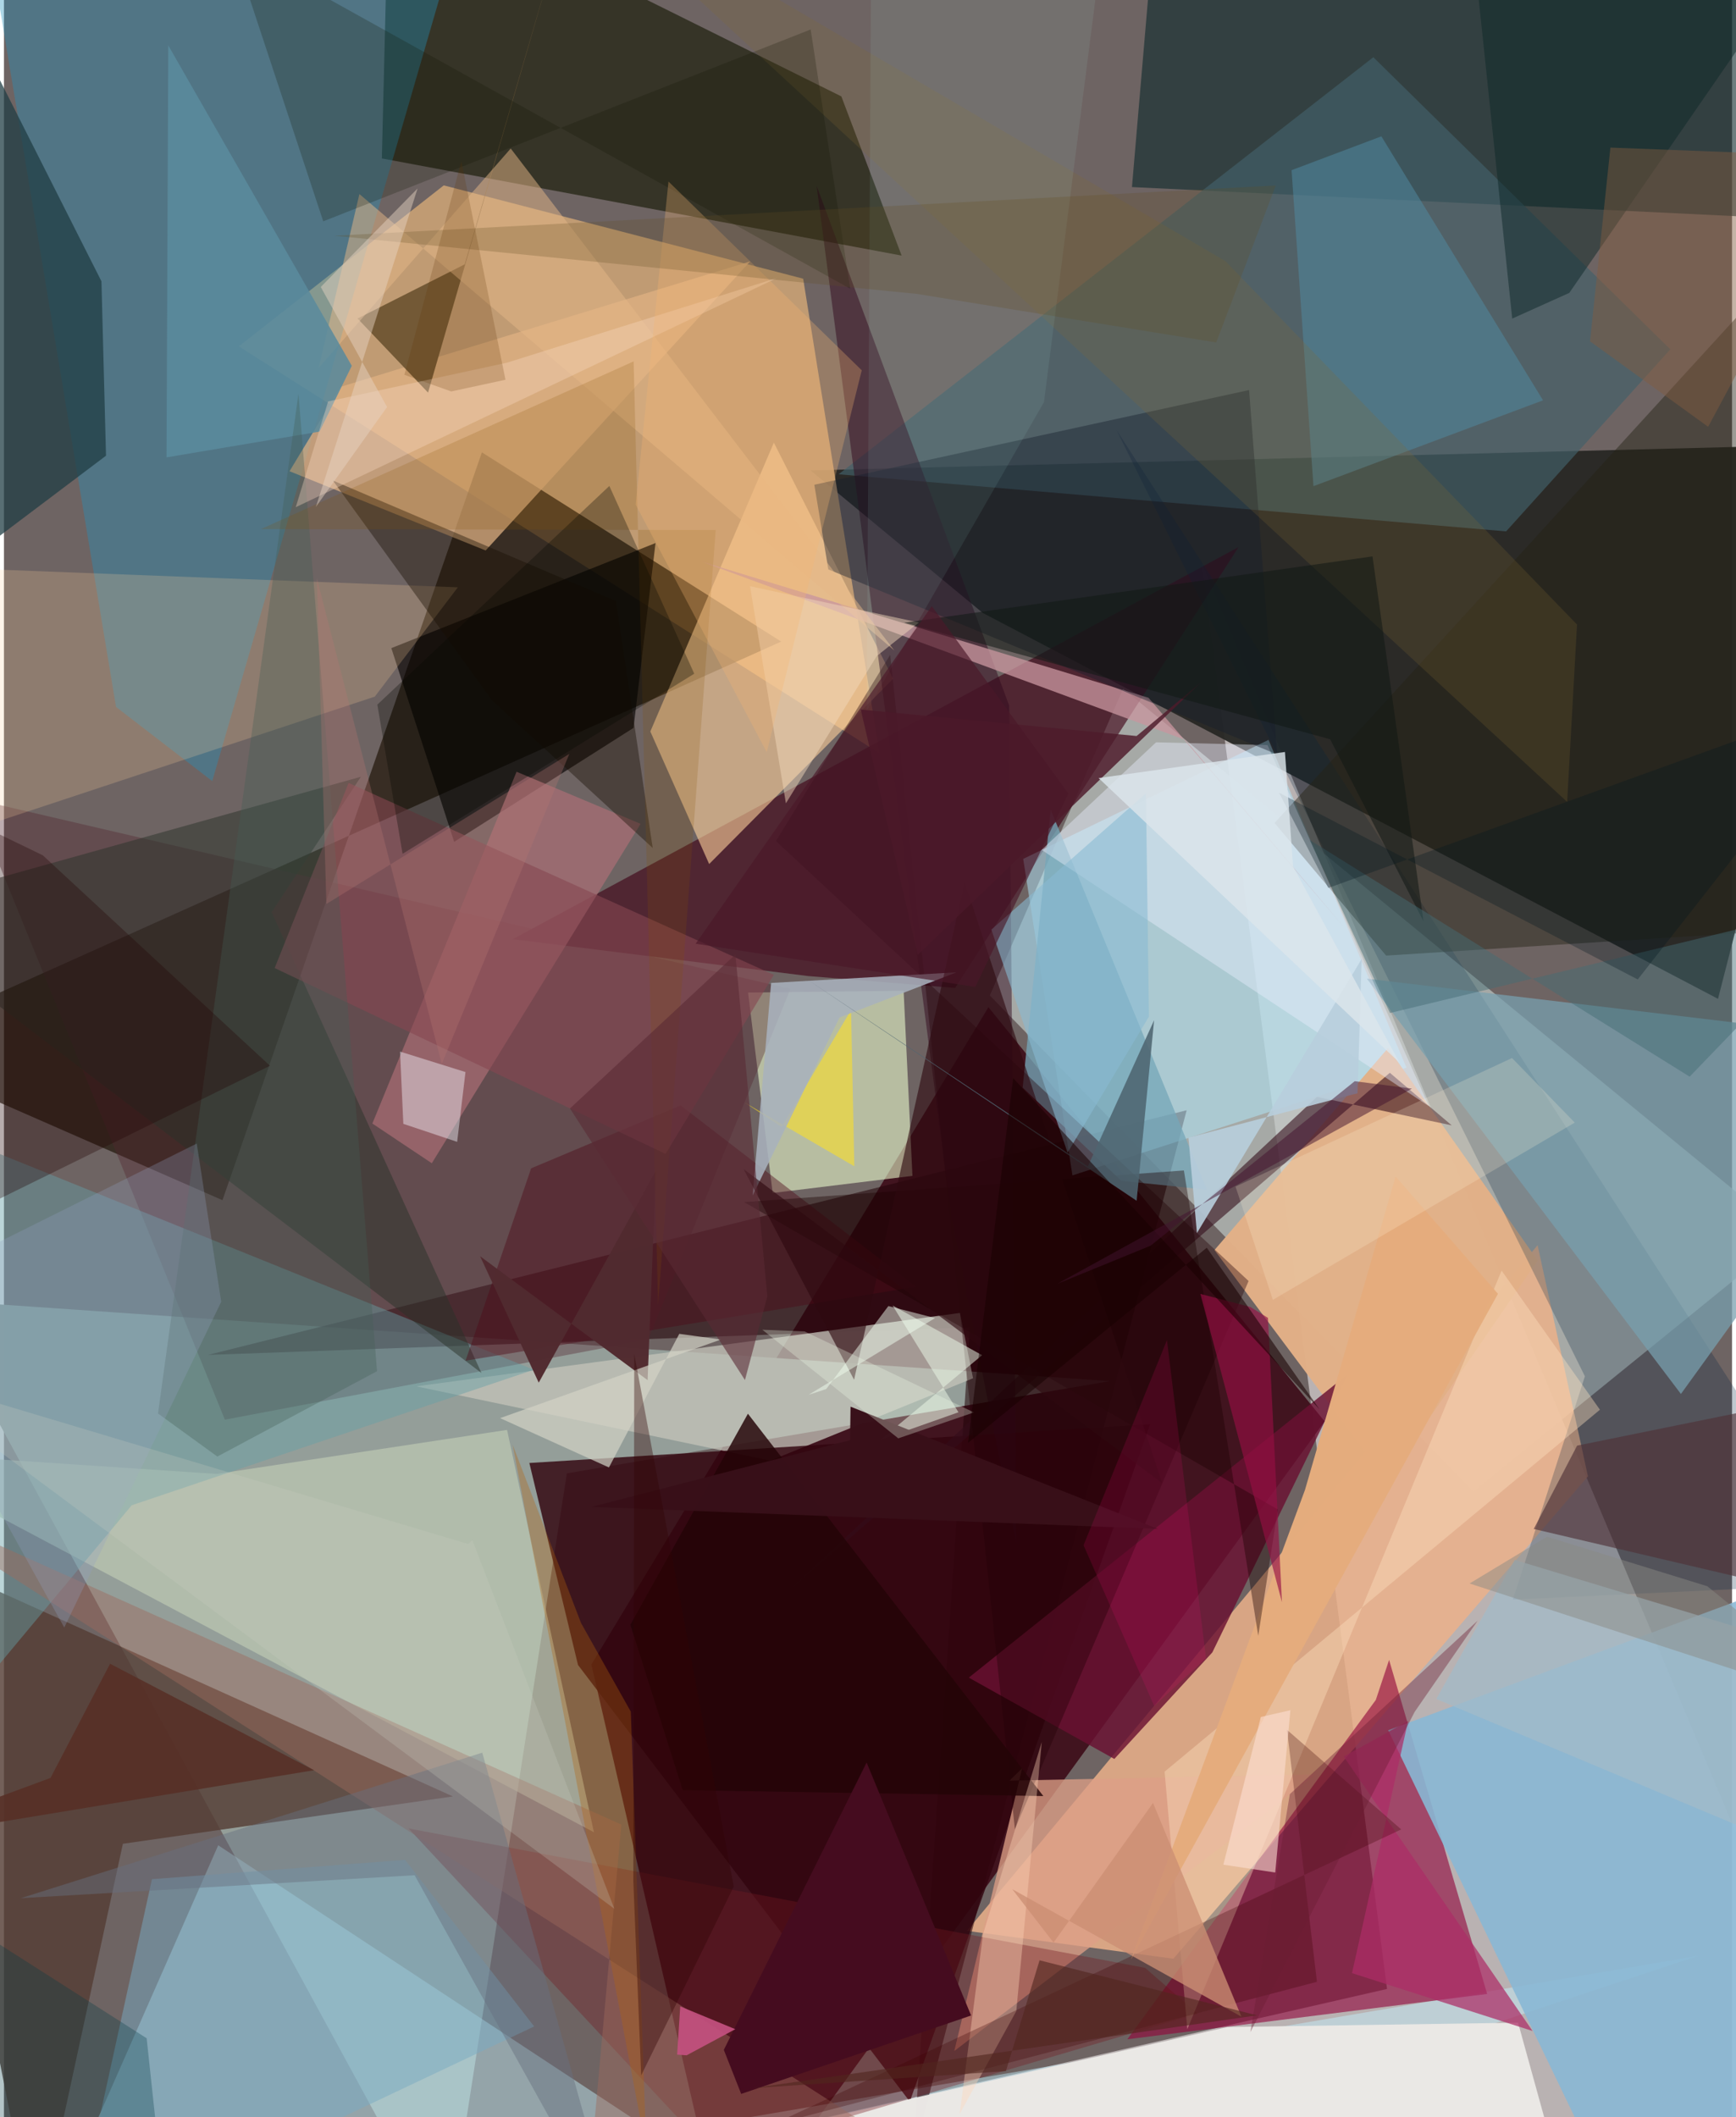 <svg xmlns="http://www.w3.org/2000/svg" width="228" height="278" viewBox="0 0 836 1024"><path fill="#6e6463" d="M0 0h836v1024H0z"/><path fill="#ede8e9" fill-opacity=".592" d="M579.51 272.377L898 1029.191l-666.055 32.81L669.1 961.977z"/><path fill="#3f101c" fill-opacity=".945" d="M349.089 1086l289.804-398.52-162.631-200.331-192.093 317.91z"/><path fill="#282825" fill-opacity=".957" d="M390.209 227.516l83.263 68.904 355.734 186.681L898 214.643z"/><path fill="#959f9a" fill-opacity=".996" d="M214.207 1086L-34.842 628.66l570.002 39.333-262.842 44.61z"/><path fill="#c0cac7" fill-opacity=".675" d="M541.382 333.062l322.18 264.405-152.659 123.9-233.958-239.885z"/><path fill="#cca476" fill-opacity=".867" d="M386.63 134.792l36.915 229.549-309.939-196.816 99.162-77.863z"/><path fill="#180d00" fill-opacity=".631" d="M376.012 310.306l-144.804-91.515-125.496 361.695L-62 506.993z"/><path fill="#ecb18a" fill-opacity=".843" d="M741.925 602.264L465.85 933.879l99.876 13.498 200.563-233.333z"/><path fill="#121500" fill-opacity=".604" d="M186.227-62l-3.411 138.629 251.455 46.994-29.167-76.997z"/><path fill="#3f0216" fill-opacity=".627" d="M460.142 477.836l-71.02-5.741-142.937-17.85L597.24 264.627z"/><path fill="#c3f2ff" fill-opacity=".451" d="M103.646 892.502l-83.443 189.453 799.706-136.069L397.457 1086z"/><path fill="#0e2a2c" fill-opacity=".608" d="M898 107.453L886.646-47.875 558.717-62 545.696 90.482z"/><path fill="#910339" fill-opacity=".604" d="M663.66 822.207l6.431-19.364 47.438 161.565-174.064 21.915z"/><path fill="#210208" fill-opacity=".553" d="M439.763 1043.017L467.3 642.013 98.789 655.316 572.15 537.002z"/><path fill="#eefed0" fill-opacity=".573" d="M435.23 479.208l-75.247.855 11.894 96.946 67.625-8.28z"/><path fill="#553d35" fill-opacity=".82" d="M15.47 1086l42.061-194.227 159.662-22.904L-51.22 747.713z"/><path fill="#c4c4b9" fill-opacity=".757" d="M370.754 706.443l-171.272-35.92 263.003-35.504 6.336 31.601z"/><path fill="#fed19c" fill-opacity=".6" d="M372.46 214.084l57.728 114.201-89.033 89.618-28.455-64.109z"/><path fill="#88b7d4" fill-opacity=".894" d="M789.804 1086l-120.16-249.146 208.137-77.063-4.417 291.656z"/><path fill="#2194be" fill-opacity=".369" d="M100.758 377.78L220.757-35.535-9.39-40.697l63.61 382.616z"/><path fill="#32040e" fill-opacity=".816" d="M254.172 707.596l23.533 97.685 160.506 211.175L554.515 688.84z"/><path fill="#b2ebff" fill-opacity=".486" d="M493.085 415.42l23.82 153.068L678.5 516.402 611.763 357.85z"/><path fill="#e2b087" fill-opacity=".976" d="M669.61 506.864l72.391 102.81-73.128 106.309-83.267-111.36z"/><path fill="#c6d2b9" fill-opacity=".58" d="M-62 701.892l347.412 184.3-42.028-194.597-140.54 21.303z"/><path fill="#dfb182" fill-opacity=".729" d="M138.155 227.915l24.662-40.803 198.204-60.706L233.036 266.25z"/><path fill="#426069" fill-opacity=".667" d="M726.705 257.005l-322.93-27.61L662.471 27.679l143.666 141.29z"/><path fill="#002140" fill-opacity=".247" d="M764.815 665.673l-226.59-457.679L898 765.728l-168.022 7.942z"/><path fill="#532631" fill-opacity=".38" d="M311.716 647.912l-204.845 38.723-122.126-300.347 395.758 92.03z"/><path fill="#eae8e5" fill-opacity=".984" d="M754.494 1057.945l-22.013-79.644-140.55 2.105-360.056 81.507z"/><path fill="#040100" fill-opacity=".631" d="M187.402 313.475l30.404 93.686 86.764-55.109 10.634-89.392z"/><path fill="#789fae" fill-opacity=".741" d="M898 501.798l-238.663-28.451 151.93 200.866 59.327-82.106z"/><path fill="#af6f77" fill-opacity=".659" d="M206.982 562.627l-28.763-19.213 69.764-170.147 59.99 25.189z"/><path fill="#203e45" fill-opacity=".749" d="M-62 304.359l111.372-83.95-2.208-84.358-99.086-196.274z"/><path fill="#65a1a7" fill-opacity=".439" d="M256.318 662.496L-62 533.914v342.774L61.799 728.05z"/><path fill="#dd9f86" fill-opacity=".769" d="M492.558 855.279l-6.125 5.944 148.253-3.037-174.94 133.805z"/><path fill="#330d1b" fill-opacity=".588" d="M700.403 544.307l-65.2-13.78-256.793 239.91 292.037-251.56z"/><path fill="#31071c" fill-opacity=".486" d="M458.425 589.415L393.145 89.88l93.137 251.36 3.51 405.482z"/><path fill="#691031" fill-opacity=".816" d="M466.754 811.411l70.41 39.33 47.42-51.542 65.427-134.467z"/><path fill="#fed49d" fill-opacity=".22" d="M-62 273.243v143.566l241.411-79.887 40.161-52.858z"/><path fill="#252215" fill-opacity=".451" d="M883.46 103.912l9.788 344.03-224.589 14.243-53.98-64.13z"/><path fill="#751a23" fill-opacity=".365" d="M577.556 973.953l-233.997 69.157-147.81-158.752 356.296 67.427z"/><path fill="#75a6b8" fill-opacity=".769" d="M492.822 526.042l13.551-134.427 75.588 183.823-41.39-4.304z"/><path fill="#725936" fill-opacity=".992" d="M171.062 154.056l51.843-26.202 50.179-172.131-67.919 234.16z"/><path fill="#e9efff" fill-opacity=".42" d="M501.968 411.06l187.385 123.974-78.075-174.66-53.919-1.344z"/><path fill="#508aa2" fill-opacity=".514" d="M622.914 82.305l43.442-16.359 78.21 127.675-111.075 41.532z"/><path fill="#29312a" fill-opacity=".49" d="M231.016 664.089L129.483 441.205l43.2-65.516L-62 441.213z"/><path fill="#ffe4c0" fill-opacity=".384" d="M572.47 981.44l152.046-366.895 47.57 67.294-210.609 175.056z"/><path fill="#240007" fill-opacity=".384" d="M602.112 619.571l-113.04 265.185-60.334-568.044-55.29 90.076z"/><path fill="#c8959e" fill-opacity=".765" d="M571.46 357.86l-234.175-86.3 216.42 65.917 94.414 110.797z"/><path fill="#4e0b18" fill-opacity=".431" d="M223.308 658.106l217.935-35.743-113.897-87.709-72.316 30.428z"/><path fill="#161d2d" fill-opacity=".416" d="M392.028 234.46l6.788 40.948 217.148 89.51-13.61-176.263z"/><path fill="#9d6a5c" fill-opacity=".447" d="M298.668 882.487L280.304 1086l173.71-35.006L-62 720.588z"/><path fill="#0e2727" fill-opacity=".49" d="M729.651 154.089l27.616-12.43L898-62 710.788-25.804z"/><path fill="#7aabc1" fill-opacity=".506" d="M71.59 908.896L32.714 1086l223.788-105.876-62.458-80.574z"/><path fill="#ffe220" fill-opacity=".553" d="M358.034 533.078l18.179 12.011 33.582-56.552 1.583 75.561z"/><path fill="#854651" fill-opacity=".6" d="M320.066 558.097l52.377-86.608-205.709-92.815-35.771 89.54z"/><path fill="#4f3137" fill-opacity=".639" d="M898 671.347v105.254l-157.93-37.097 20.97-40.307z"/><path fill="#180e00" fill-opacity=".396" d="M296.061 290.711l-136.947-58.308 76.972 106.264 77.766 71.47z"/><path fill="#f1f2fa" fill-opacity=".439" d="M219.25 552.28l4.023-33.768-31.657-9.898 1.59 34.954z"/><path fill="#e6b888" fill-opacity=".498" d="M245.16 71.823L430.731 314.63 171.961 93.857l-19.744 84.142z"/><path fill="#240407" fill-opacity=".827" d="M502.823 868.69l-174.46-2.853-25.32-80.02 56.864-102.052z"/><path fill="#e4ac7d" fill-opacity=".992" d="M722.758 625.753L545.255 947.685l84.144-227.068 43.84-151.567z"/><path fill="#e9f5e4" fill-opacity=".529" d="M423.984 696.418l49.202-40.959-43.303-24.058 31.878 51.665z"/><path fill="#816831" fill-opacity=".224" d="M756.236 387.852l4.769-85.789-170.107-175.75L269.226-62z"/><path fill="#ad2d67" fill-opacity=".725" d="M739.5 982.323l-87.347-27.987 27.14-121.971-31.17 17.217z"/><path fill="#a8b2bd" fill-opacity=".867" d="M371.132 475.417l89.692-5.135-56.576 21.835-42.056 86.09z"/><path fill="#5b8a9d" fill-opacity=".875" d="M78.64 221.218l.847-199.282 88.793 155.005-15.628 31.824z"/><path fill="#ffd6ba" fill-opacity=".38" d="M462.364 1022.374l11.272-86.824 28.433-93-12.327 130.15z"/><path fill="#1a0000" fill-opacity=".392" d="M358.036 581.4l212.78-15.29 35.98 225.06 9.435-61.115z"/><path fill="#aeffed" fill-opacity=".082" d="M417.399 343.756l2.105-359.928 111.027-4.044-27.397 214.693z"/><path fill="#3e0000" fill-opacity=".286" d="M620.704 836.682l55.257 48.145-304.721 143.034 263.949-69.326z"/><path fill="#101202" fill-opacity=".224" d="M110.352-26.435l299.047 166.087-19.135-125.399-235.805 92.79z"/><path fill="#512a2f" fill-opacity=".98" d="M315.391 566.206l-4.012 101.309-81.032-59.909 28.36 61.129z"/><path fill="#2e0910" fill-opacity=".62" d="M560.301 717.337L357.818 565.45l53.45 101.898 53.472-240.831z"/><path fill="#950f44" fill-opacity=".643" d="M618.26 774.918L578.8 625.822l24.158 6.318 8.528 5.27z"/><path fill="#425f56" fill-opacity=".333" d="M74.52 683.669l28.712 20.815L180.48 663.2l-38.006-472.768z"/><path fill="#220405" fill-opacity=".329" d="M18.782 413.677l109.909 101.8-179.918 88.467 36.567-206.446z"/><path fill="#f3d8bb" fill-opacity=".475" d="M422.237 317.303l-43.955 71.244-17.345-105.01 81.683 17.546z"/><path fill="#4e1b2b" fill-opacity=".827" d="M579.036 330.079l-136.952 131.74-27.587-118.625 133.449 12.79z"/><path fill="#cc8f73" fill-opacity=".78" d="M507.759 939.57l-19.967-25.837L598.64 975.39l-42.752-103.378z"/><path fill="#93a1bf" fill-opacity=".282" d="M29.174 787.191l-87.81-158.458 151.903-75.638 11.843 76.522z"/><path fill="#d3d3c6" fill-opacity=".698" d="M326.698 645.134l20.138 2.742-106.817 38.019 52.654 23.86z"/><path fill="#686f7e" fill-opacity=".459" d="M198.662 906.985L298.209 1086l-66.824-238.3L8.162 918.073z"/><path fill="#b5640e" fill-opacity=".333" d="M279.188 785.023l-33.09-86.25 64.697 341.585-7.545-212.496z"/><path fill="#a2bbc8" fill-opacity=".733" d="M858.134 891.049l-165.233-69.315 37.932-67.268L898 804.993z"/><path fill="#121815" fill-opacity=".553" d="M435.536 301.181l226.528-32.078 24.69 176.561-45.182-88.105z"/><path fill="#865005" fill-opacity=".188" d="M344.323 256.342l-220.017-.438 180.3-81.112 11.856 456.442z"/><path fill="#fadbc4" fill-opacity=".345" d="M243.318 175.426l130.656-40.975L141.16 245.31l15.66-51.152z"/><path fill="#88bad3" fill-opacity=".58" d="M514.534 557.5l-36.868-107.893 74.784-65.888 1.469 107.956z"/><path fill="#4e6570" fill-opacity=".875" d="M386.157 472.088L524.329 564.2l32.079-70.742-8.448 87.317z"/><path fill="#f4b572" fill-opacity=".294" d="M305.603 244.07l63.41 119.744 45.963-184.716-93.496-91.301z"/><path fill="#456b74" fill-opacity=".475" d="M898 435.124L670.492 489.96l-38.758-83.645 183.76 114.436z"/><path fill="#b8cedc" fill-opacity=".902" d="M656.817 463.827l-1.993 64.934-81.803 21.487 4.107 46.164z"/><path fill="#5a2934" fill-opacity=".584" d="M353.854 461.648L369.3 627.001l-10.83 40.467-84.644-131.352z"/><path fill="#f0fff1" fill-opacity=".486" d="M450.444 637.508l-61.19 37.116 8.535-2.786 30.066-40.153z"/><path fill="#835b3f" fill-opacity=".463" d="M767.296 165.095l57.14 41.334L894.53 75.881l-117.382-4.498z"/><path fill="#003946" fill-opacity=".298" d="M-61.982 902.226l131.014 83.61L79.759 1086H-62z"/><path fill="#381019" fill-opacity=".988" d="M409.552 680.353l148.666 59.125-274.01-10.643 125.116-32.287z"/><path fill="#635023" fill-opacity=".247" d="M441.652 142.156l144.809 23.477 28.81-75.935-455.35 24.315z"/><path fill="#fddfd3" fill-opacity=".588" d="M615.013 905.664l7.333-78.496-14.289 3.262-18.146 71.455z"/><path fill="#572f26" fill-opacity=".878" d="M-62 891.141l84.528-31.23 28.805-55.22 98.686 51.496z"/><path fill="#ff0a7d" fill-opacity=".137" d="M581.511 802.046l-25.055 23.084-34.174-77.751 40.34-99.205z"/><path fill="#450c1f" d="M356.653 1012.756l111.229-37.932-50.557-122.368-69.078 138.997z"/><path fill="#fff2d8" fill-opacity=".212" d="M595.798 573.916l133.758-62.188 30.356 31.238-146.042 85.715z"/><path fill="#b57473" fill-opacity=".31" d="M151.367 279.647l4.623 157.58 117.53-72.617-61.728 150.003z"/><path fill="#eefee9" fill-opacity=".294" d="M387.368 643.97l-20.48-.822 65.758 52.53 36.585-12.544z"/><path fill="#c8cebf" fill-opacity=".251" d="M224.498 746.764l2.13-1.797 68.674 178.264-349.388-259.844z"/><path fill="#c45180" fill-opacity=".918" d="M330.27 994.075l-4.603-.321 1.498-23.324 26.632 11.018z"/><path fill="#4a1828" fill-opacity=".651" d="M469.9 477.348l45.061-93.543-66.105-90.667L334.615 456.45z"/><path fill="#00151f" fill-opacity=".302" d="M616.868 383.43l173.508 90.294L898 336.54l-257.328 92.942z"/><path fill="#050800" fill-opacity=".306" d="M292.868 235.046l41.075 90.8-141.106 87.113-12.208-72.154z"/><path fill="#dce5eb" fill-opacity=".824" d="M675.14 513.986l-51.51-94.915-3.925-55.364-90.148 12.626z"/><path fill="#898984" fill-opacity=".482" d="M709.025 765.871l37.481-22.616 77.515 23.948L898 827.433z"/><path fill="#180001" fill-opacity=".557" d="M488.222 521.45l-21.834 176.418 115.507-94.39 54.557 78.208z"/><path fill="#e8d4c3" fill-opacity=".463" d="M150.9 245.161l49.195-154.005-46.832 47.644 32.079 58.064z"/><path fill="#43132f" fill-opacity=".502" d="M653.461 522.944l27.673 3.59-171.643 94.435 45.23-18.476z"/><path fill="#6b1c34" fill-opacity=".396" d="M682.426 828.024l30.522-44.182-90.886 83.93-19.077 115.08z"/><path fill="#5d3100" fill-opacity=".204" d="M242.616 183.667L221.28 77.951l-27.574 103.33 22.689 8.042z"/><path fill="#50261e" fill-opacity=".612" d="M484.7 1001.743l-122.594 8.23 244.081-35.223-105.193-26.622z"/><path fill="#300405" fill-opacity=".38" d="M304.477 909.854l3.787 93.945 44.794-91.353-48.135-257.498z"/></svg>